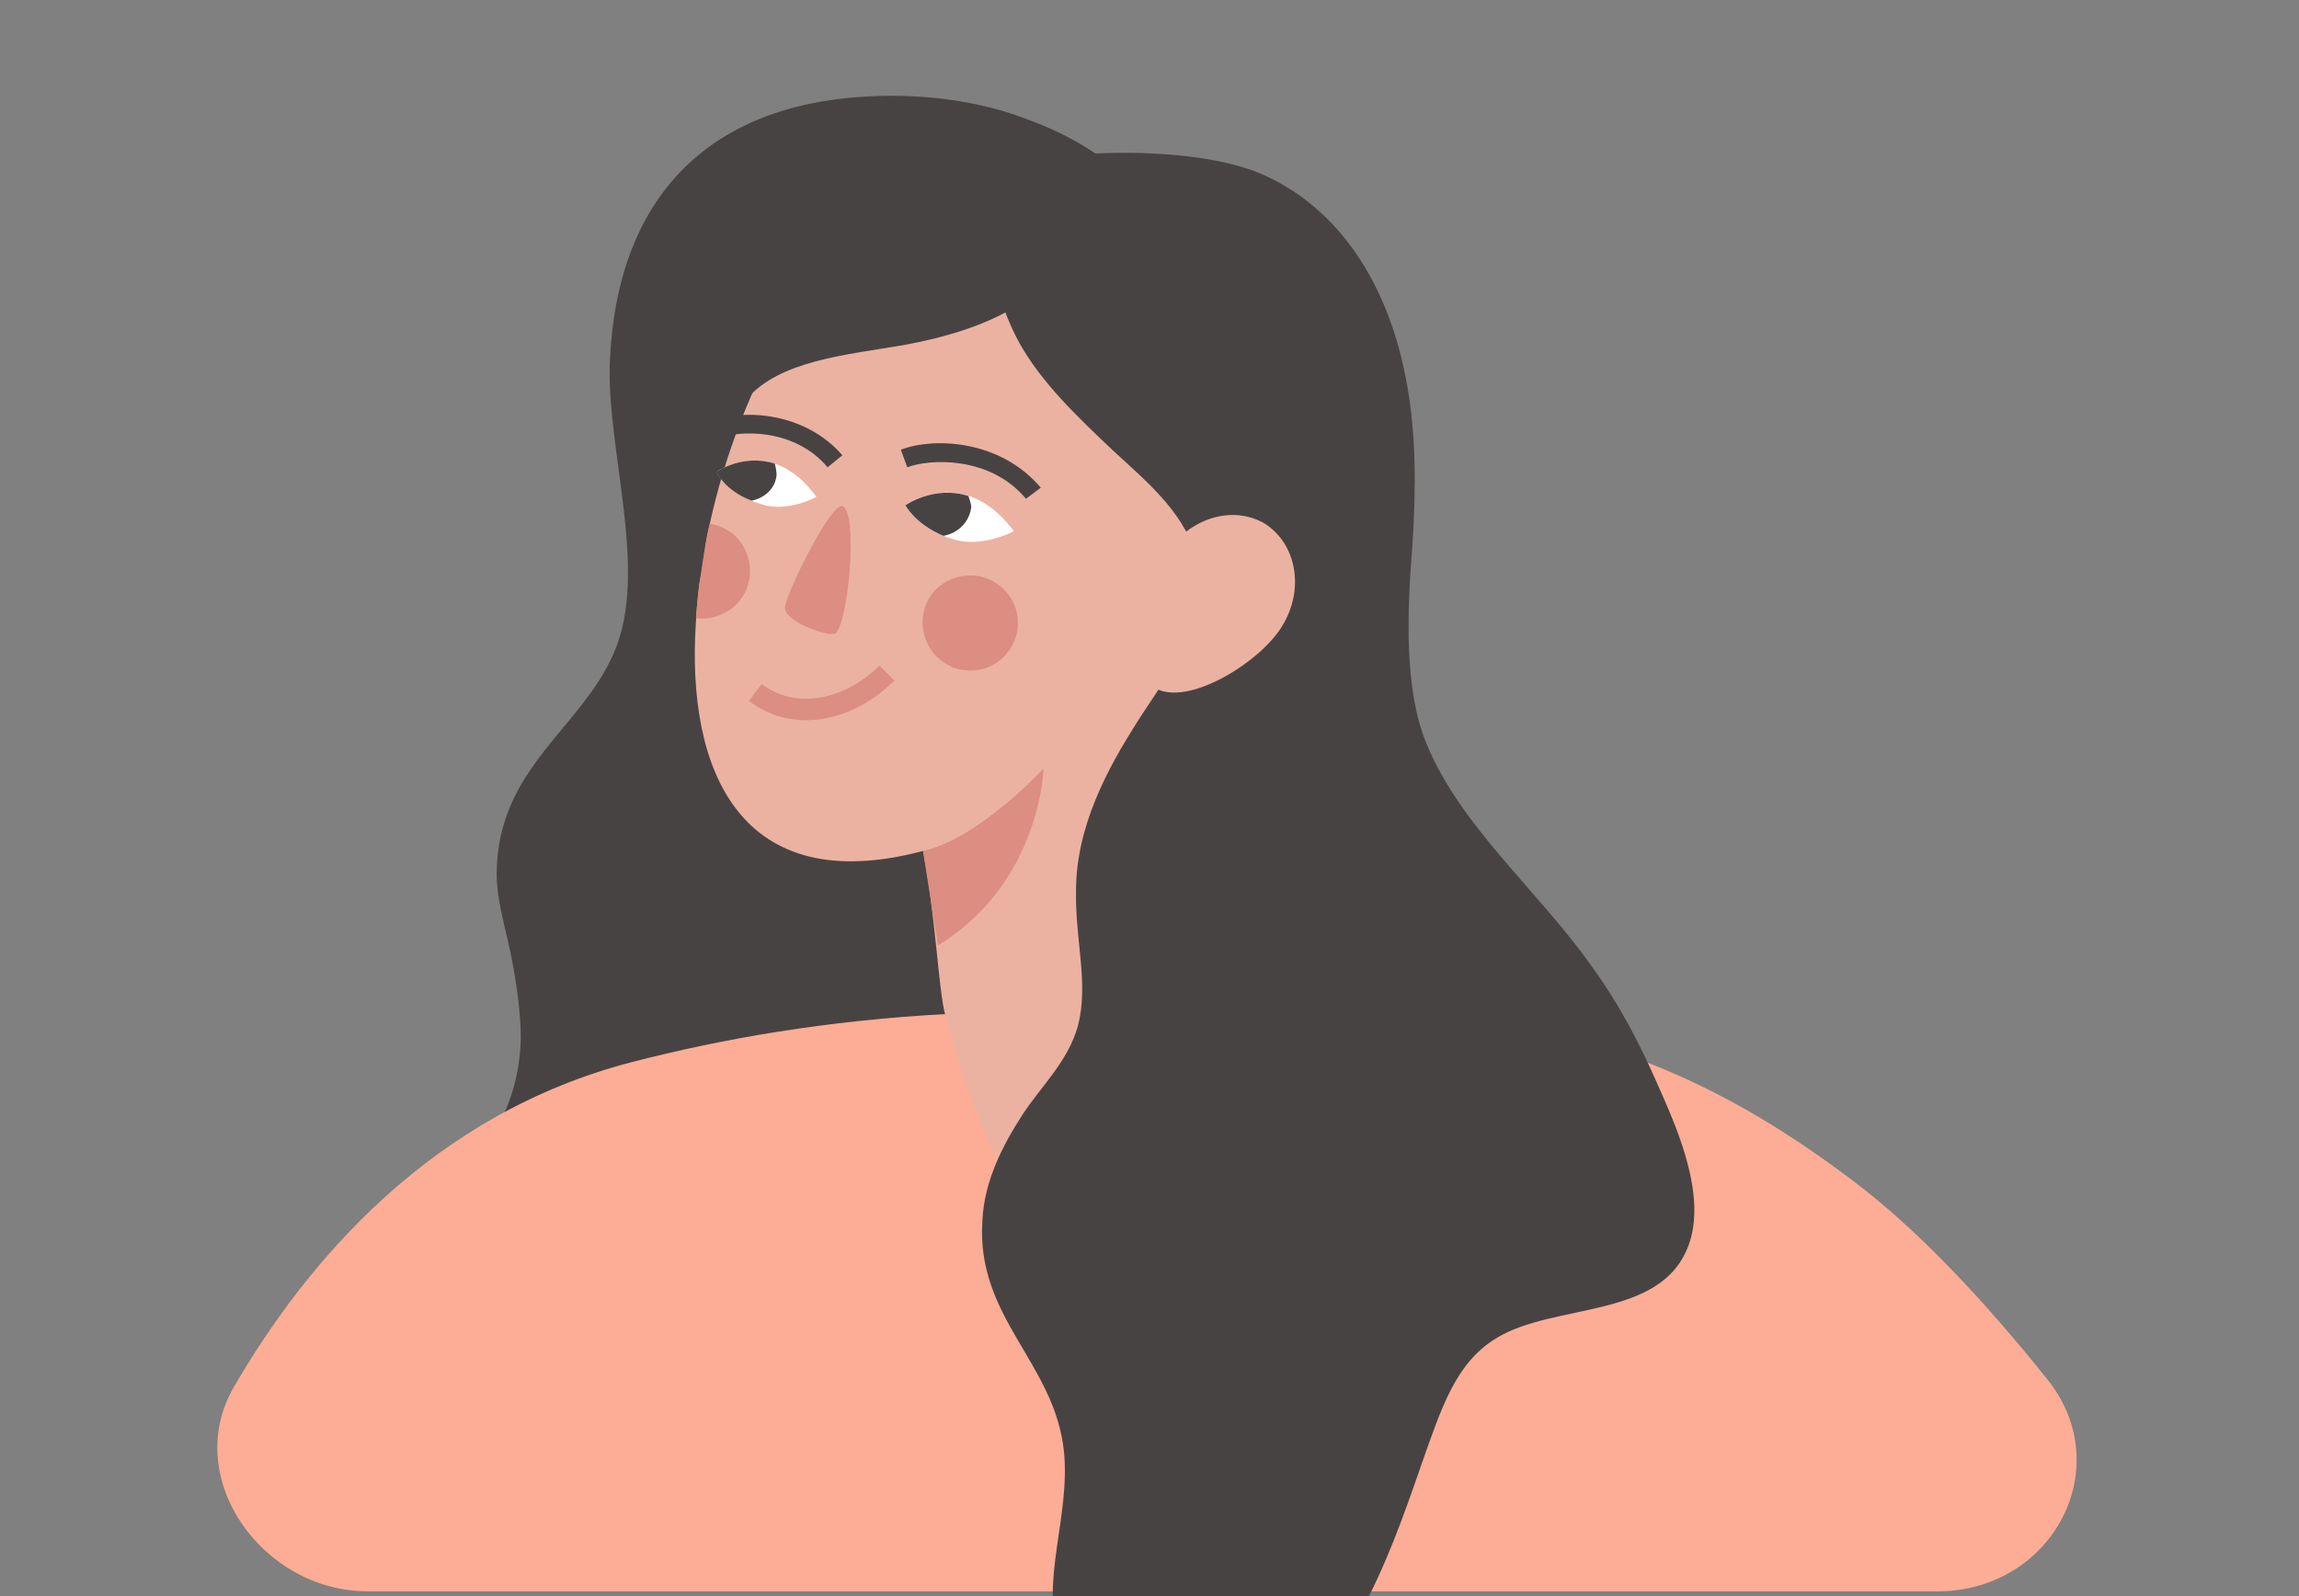 <svg width="144" height="100" viewBox="0 0 144 100" fill="none" xmlns="http://www.w3.org/2000/svg">
<rect x="0" y="0" width="144" height="100" fill="#808080" stroke="none"/>
<g clip-path="url(#clip0_1_13010)">
<path d="M71.171 11.916C70.358 14.877 70.009 17.896 69.661 20.916C69.312 23.993 68.964 27.128 68.674 30.263C67.977 36.534 67.919 42.921 67.513 49.946C67.222 56.275 66.468 62.603 66.177 69.397C65.771 77.816 65.829 88.499 59.442 90.879C57.758 91.46 54.565 91.518 52.184 91.75C47.307 92.157 42.895 93.376 38.598 94.363C36.276 94.885 33.837 95.524 31.34 95.234C26.928 94.711 23.676 91.053 23.27 86.989C23.096 85.77 23.27 84.086 23.502 82.983C24.199 80.138 25.767 77.874 27.218 75.9C29.424 72.938 32.502 70.384 32.618 65.042C32.618 63.3 32.328 61.442 31.979 59.7C31.631 58.017 31.108 56.391 31.108 54.707C31.166 48.088 36.45 45.65 38.482 40.831C40.63 35.779 38.017 28.347 38.192 22.773C38.598 12.38 44.346 6.632 54.159 6.052C58.049 5.82 61.532 6.4 64.261 7.445C66.99 8.432 69.487 9.884 71.171 11.916Z" fill="#484343"/>
<path d="M121.369 99.701C128.5 99.701 132.693 91.99 128.239 86.421C124.611 81.886 120.3 77.148 115.983 73.916C106.868 67.065 97.694 63.117 81.843 63.001C79.521 69.039 75.863 79.084 67.27 76.413C62.393 74.962 60.709 68.343 59.432 63.523C51.71 63.93 45.207 65.091 39.575 66.543C27.049 69.793 19.244 78.994 14.655 86.887C11.336 92.595 16.437 99.701 23.04 99.701H121.369Z" fill="#FDAD95"/>
<path d="M76.28 43.85C76.28 43.85 79.415 40.483 80.519 34.619C79.706 28.232 80.286 17.084 75.525 14.065C68.5 9.652 57.642 11.51 52.591 16.271C48.294 20.335 44.172 29.625 43.592 38.915C42.953 48.379 46.437 56.334 57.817 53.314C58.571 57.088 58.804 62.256 59.21 63.591C65.655 87.454 71.984 74.681 79.822 61.907C79.764 62.314 76.222 46.231 76.28 43.85Z" fill="#EBB2A1"/>
<path d="M57.816 53.315C61.3 52.56 65.364 48.148 65.364 48.148C65.364 48.148 65.19 55.289 58.745 59.237L57.816 53.315Z" fill="#DB8E81"/>
<path d="M63.507 33.284C60.371 29.045 56.713 31.658 56.713 31.658C56.713 31.658 57.468 33.167 59.791 33.806C61.532 34.329 63.507 33.284 63.507 33.284Z" fill="white"/>
<path d="M56.713 31.658C56.713 31.658 58.513 30.38 60.661 31.077C60.72 31.251 60.836 31.6 60.836 31.774C60.72 32.703 60.023 33.4 59.094 33.574C57.294 32.819 56.713 31.658 56.713 31.658Z" fill="#484343"/>
<path d="M51.139 31.136C48.294 27.187 44.869 29.568 44.869 29.568C44.869 29.568 45.565 30.961 47.714 31.6C49.339 32.123 51.139 31.136 51.139 31.136Z" fill="white"/>
<path d="M44.869 29.568C44.869 29.568 46.494 28.407 48.526 29.045C48.585 29.22 48.643 29.568 48.643 29.742C48.585 30.555 47.946 31.194 47.075 31.368C45.391 30.729 44.869 29.568 44.869 29.568Z" fill="#484343"/>
<path d="M58.397 37.174C57.41 38.452 57.642 40.368 58.92 41.355C60.197 42.4 62.113 42.168 63.1 40.89C64.145 39.613 63.913 37.697 62.636 36.71C61.358 35.665 59.442 35.897 58.397 37.174Z" fill="#DB8E81"/>
<path d="M46.32 37.638C45.681 38.451 44.578 38.858 43.591 38.742C43.591 38.626 43.882 34.793 44.462 32.819C44.985 32.877 45.391 33.11 45.856 33.4C47.133 34.445 47.365 36.361 46.32 37.638Z" fill="#DB8E81"/>
<path d="M65.19 30.555L64.261 31.251C61.997 28.522 58.165 28.755 56.829 29.277L56.423 28.174C58.571 27.361 62.694 27.593 65.19 30.555Z" fill="#484343"/>
<path d="M52.765 28.523L51.836 29.277C49.746 26.781 46.204 26.955 44.985 27.477L44.578 26.374C46.552 25.619 50.384 25.794 52.765 28.523Z" fill="#484343"/>
<path d="M52.765 31.716C52.069 31.426 49.107 37.406 49.165 38.103C49.224 39.032 52.069 39.961 52.359 39.671C53.172 38.8 53.752 32.065 52.765 31.716Z" fill="#DB8E81"/>
<path d="M46.901 43.91C49.978 46.232 53.81 44.897 56.017 42.632L55.087 41.703C53.23 43.561 50.152 44.664 47.714 42.864L46.901 43.91Z" fill="#DB8E81"/>
<path d="M61.01 7.678C60.023 7.678 59.094 7.736 58.397 7.736C50.385 8.084 45.159 10.755 42.779 16.445C41.153 20.393 41.269 27.593 41.559 33.283C41.617 34.618 41.85 38.16 42.895 38.044C43.766 37.986 43.94 35.489 44.056 34.908C44.753 30.786 44.985 27.012 46.785 24.98C48.875 22.599 52.881 22.251 56.655 21.612C59.152 21.148 61.474 20.451 63.391 19.348C65.423 18.129 66.874 16.619 68.21 15.226C69.197 14.181 70.184 13.077 70.938 11.742C67.629 10.465 64.261 9.129 61.01 7.678Z" fill="#484343"/>
<path d="M67.977 9.653C71.403 9.42 76.048 9.653 78.951 10.872C83.944 13.02 86.963 17.897 88.067 23.761C88.705 27.013 88.705 30.555 88.473 34.096C88.125 38.393 87.95 43.212 89.344 46.58C91.492 51.805 96.311 55.753 99.679 60.514C101.479 63.011 102.698 65.333 104.033 68.41C105.137 70.907 106.878 74.972 105.775 77.991C104.091 82.694 97.356 81.59 93.698 83.855C91.144 85.422 90.273 88.267 89.054 91.693C86.847 98.08 84.293 105.221 78.486 107.776C73.087 110.157 67.745 106.905 66.352 102.783C65.132 99.009 67.048 95.061 66.642 90.938C66.061 85.364 61.126 82.578 61.532 76.481C61.649 73.926 62.868 71.662 64.029 69.862C65.19 68.062 66.874 66.553 67.513 64.288C68.21 61.617 67.339 58.947 67.397 55.811C67.397 51.747 69.429 48.089 71.113 45.418C72.622 42.98 75.874 38.974 75.119 35.49C74.422 32.296 71.984 30.322 69.719 28.232C67.513 26.142 65.249 23.994 63.855 21.497C63.274 20.452 62.345 18.362 62.287 16.504C62.171 14.065 63.1 11.104 64.61 10.117C65.423 9.653 66.7 9.711 67.977 9.653Z" fill="#484343"/>
<path d="M80.286 39.264C78.893 41.528 74.364 44.315 72.332 43.096C70.358 41.818 71.577 37.057 73.029 34.735C74.422 32.47 77.209 31.599 79.241 32.819C81.215 34.096 81.738 36.941 80.286 39.264Z" fill="#EBB2A1"/>
</g>
<defs>
<clipPath id="clip0_1_13010">
<rect width="144" height="100" fill="white"/>
</clipPath>
</defs>
</svg>
